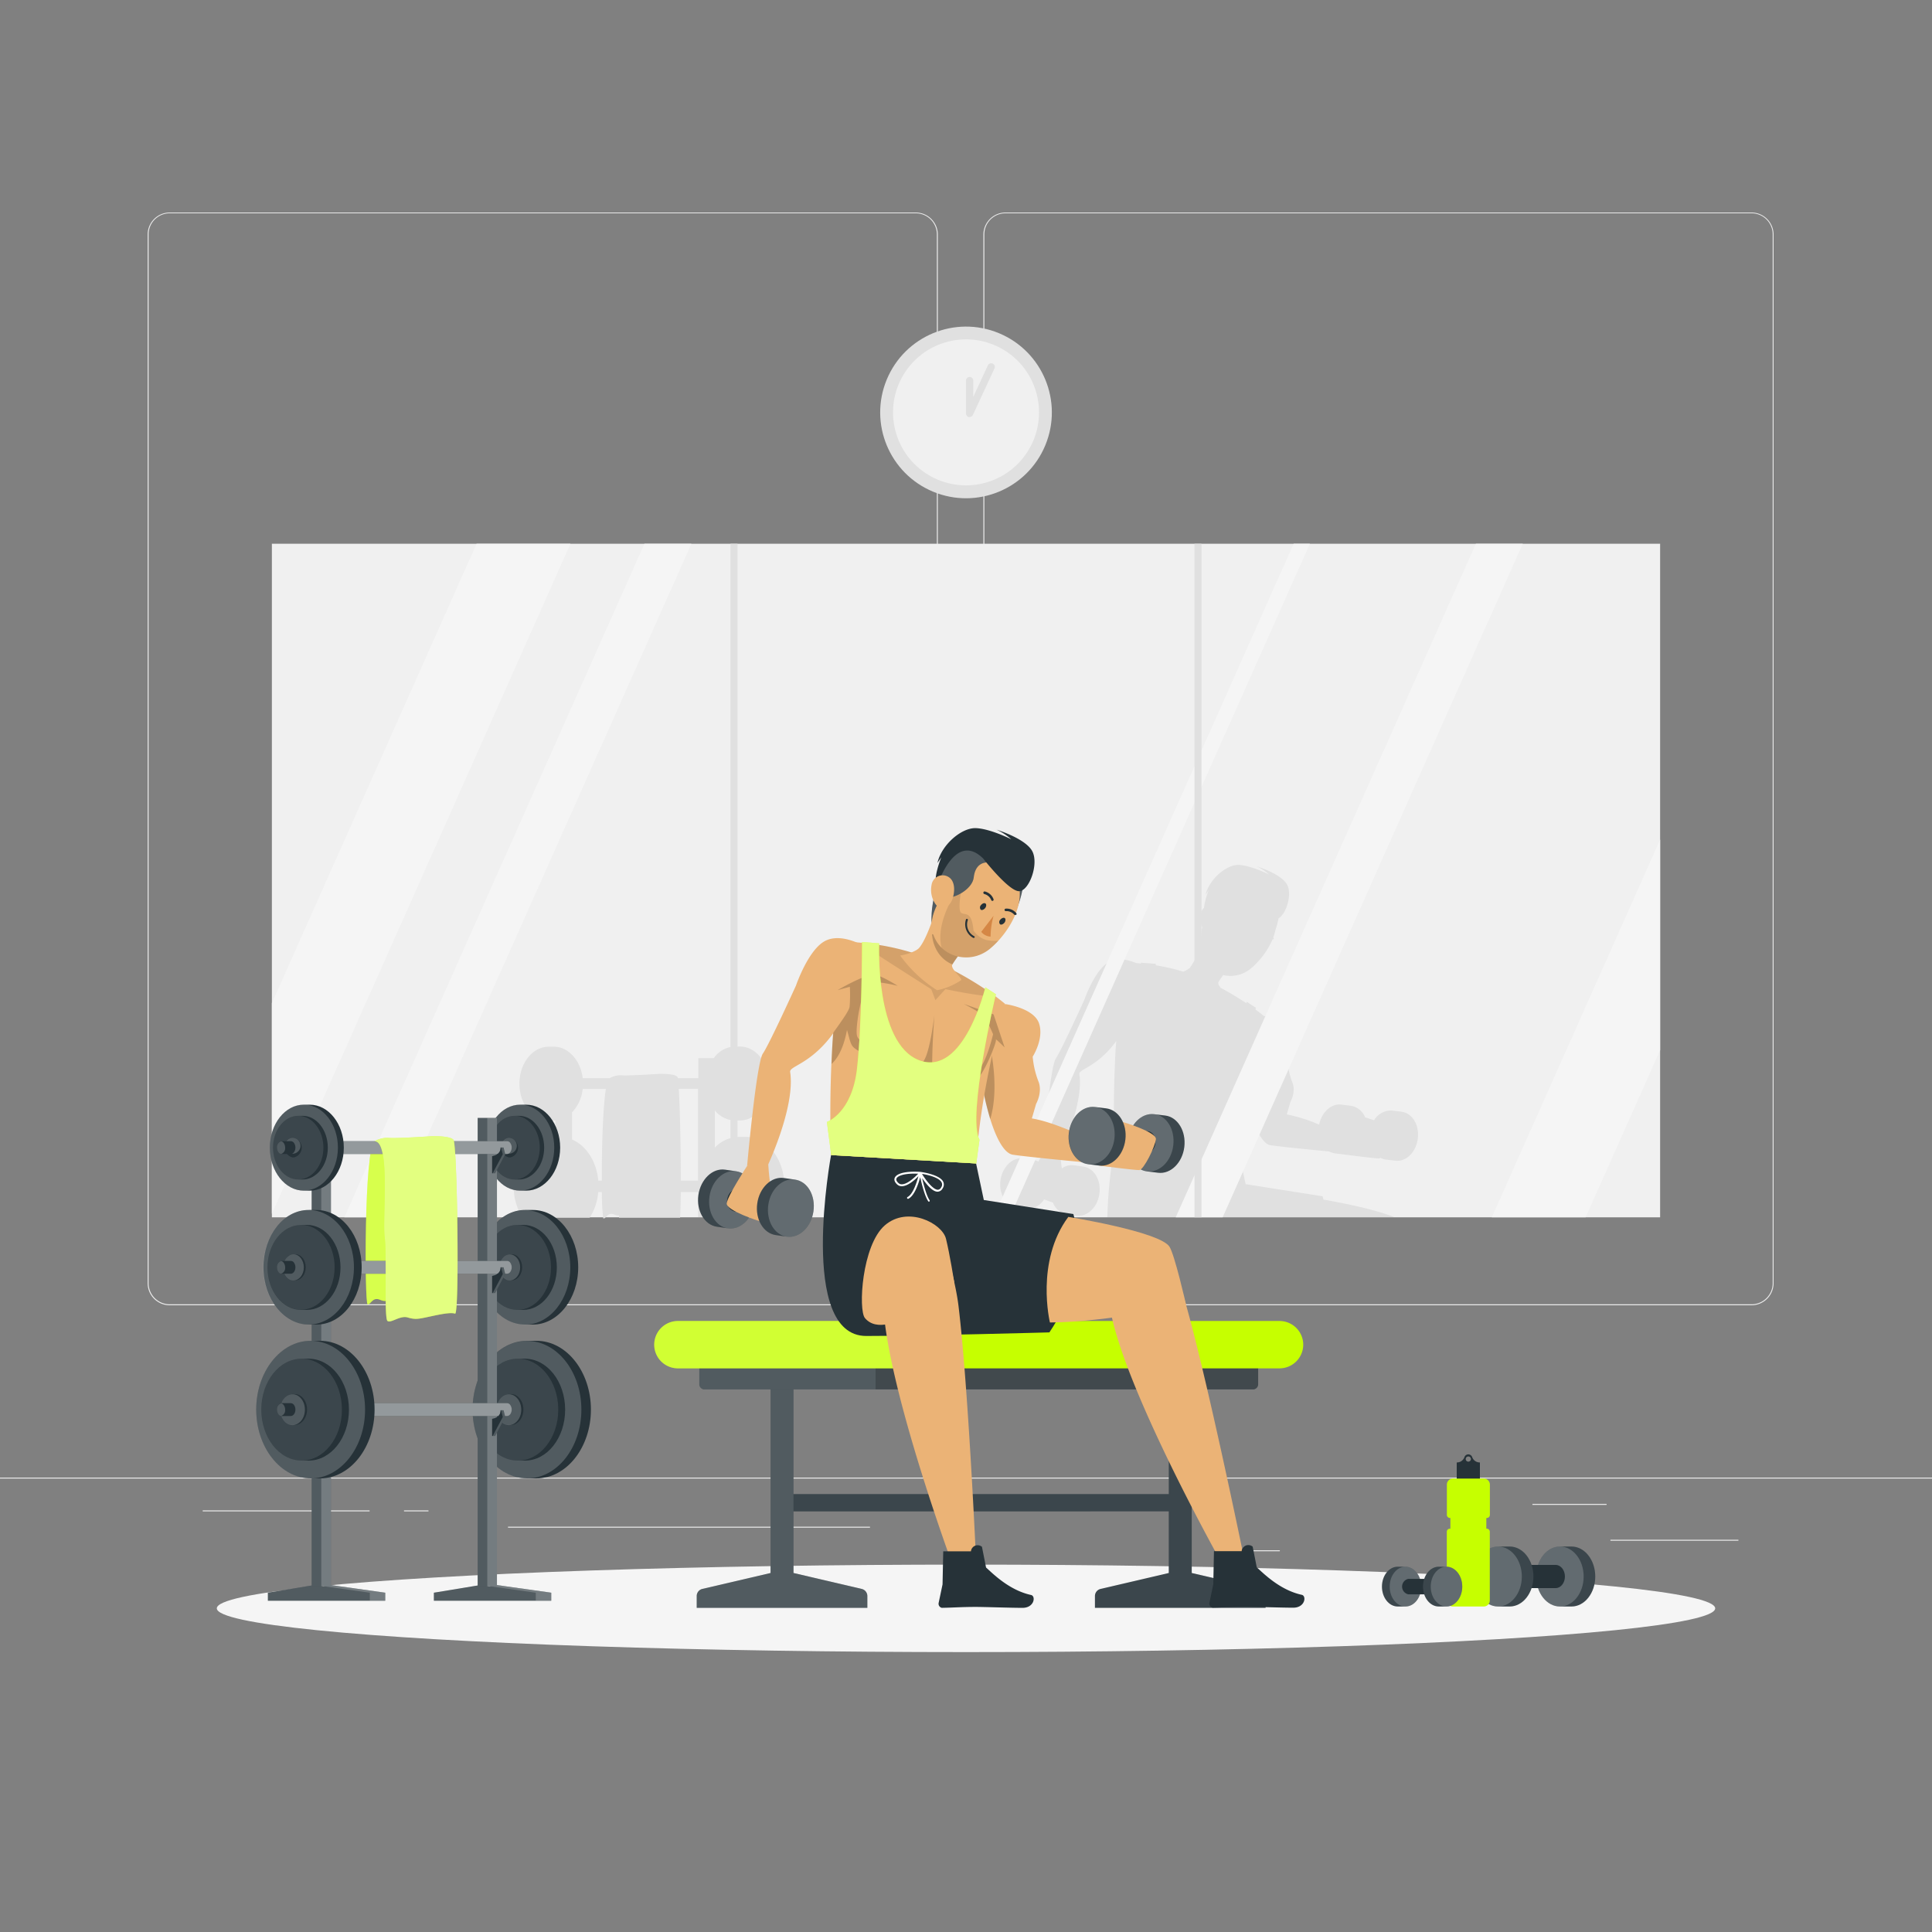 <svg xmlns="http://www.w3.org/2000/svg" viewBox="0 0 500 500"><rect x="0" y="0" width="500" height="500" fill="#808080" stroke="none"/><g id="freepik--background-complete--inject-341"><rect y="382.4" width="500" height="0.25" style="fill:#ebebeb"></rect><rect x="416.78" y="398.49" width="33.12" height="0.25" style="fill:#ebebeb"></rect><rect x="322.53" y="401.21" width="8.69" height="0.25" style="fill:#ebebeb"></rect><rect x="396.59" y="389.21" width="19.19" height="0.25" style="fill:#ebebeb"></rect><rect x="52.46" y="390.89" width="43.19" height="0.25" style="fill:#ebebeb"></rect><rect x="104.56" y="390.89" width="6.33" height="0.25" style="fill:#ebebeb"></rect><rect x="131.47" y="395.11" width="93.68" height="0.25" style="fill:#ebebeb"></rect><path d="M237,337.8H43.91a5.71,5.71,0,0,1-5.7-5.71V60.66A5.71,5.71,0,0,1,43.91,55H237a5.71,5.71,0,0,1,5.71,5.71V332.09A5.71,5.71,0,0,1,237,337.8ZM43.91,55.2a5.46,5.46,0,0,0-5.45,5.46V332.09a5.46,5.46,0,0,0,5.45,5.46H237a5.47,5.47,0,0,0,5.46-5.46V60.66A5.47,5.47,0,0,0,237,55.2Z" style="fill:#ebebeb"></path><path d="M453.31,337.8H260.21a5.72,5.72,0,0,1-5.71-5.71V60.66A5.72,5.72,0,0,1,260.21,55h193.1A5.71,5.71,0,0,1,459,60.66V332.09A5.71,5.71,0,0,1,453.31,337.8ZM260.21,55.2a5.47,5.47,0,0,0-5.46,5.46V332.09a5.47,5.47,0,0,0,5.46,5.46h193.1a5.47,5.47,0,0,0,5.46-5.46V60.66a5.47,5.47,0,0,0-5.46-5.46Z" style="fill:#ebebeb"></path><rect x="70.36" y="140.72" width="359.28" height="174.32" style="fill:#f0f0f0"></rect><path d="M362.7,287.71l-2.46-.3a4.41,4.41,0,0,0-.52,0,5.11,5.11,0,0,0-4.12,2.52c-1.28-.46-2.31-.76-2.31-.76a4.8,4.8,0,0,0-3.71-3l-2.46-.3c-2.63-.32-5.09,2-5.72,5.19a40.56,40.56,0,0,0-8.38-2.65l.94-3.23s1.52-2.65.49-5.08a19.7,19.7,0,0,1-1.24-5.43s2.56-3.92,1.41-7.4-7.52-4.32-7.52-4.32-.73-.63-2.11-1.63l-.08-.06.11-.45-2.36-1.55s0,.14-.09.38c-1.76-1.17-4-2.54-6.66-4-.45-.57-.77-1.13-.54-1.52s.51-.81.79-1.21l.43-.58.41.11a8.28,8.28,0,0,0,6.64-1.73,16.86,16.86,0,0,0,1.95-1.86,20.38,20.38,0,0,0,3.76-5.77s0,0,.06,0a.23.23,0,0,0,.16,0,.27.27,0,0,0,0-.39h0s-.05,0-.06-.06a14.17,14.17,0,0,0,.6-2.06,20.54,20.54,0,0,0,.79-2.93c2-1.12,3.63-6.35,2.12-8.83-1.59-2.64-7.29-4.45-7.82-4.62a12.76,12.76,0,0,1,3.22,2.12c-.29-.14-4.87-2.39-7.92-2.47s-7.55,3.67-8.48,7.69l.82-1.24a19,19,0,0,0-1.24,4.65,3,3,0,0,0-.9,1.58,5.58,5.58,0,0,0,.43,3.42,21.52,21.52,0,0,0-.4,3.88c0,.33,0,.67,0,1a20.57,20.57,0,0,1-2.78,5.64,4.91,4.91,0,0,1-1.76,1l-1.45-.43h0a51.73,51.73,0,0,0-5.62-1.21c0-.24,0-.38,0-.38l-3.85-.3v.2c-.45,0-.85-.08-1.22-.1-1.85-.76-4.68-1.52-7-.31-3.75,2-6.46,9.9-6.46,9.9s-5.91,13-7.36,15.13-3.51,25-3.51,25-.44.68-1,1.66a2.22,2.22,0,0,0-.41-.2,4,4,0,0,0-1-.28l-2.45-.34c-2.78-.4-5.43,2.13-5.93,5.63s1.35,6.67,4.13,7.06l2.45.35a4.55,4.55,0,0,0,.52,0,5.12,5.12,0,0,0,4.17-2.44c1.27.49,2.29.81,2.29.81a4.83,4.83,0,0,0,3.65,3.1l2.46.35.51,0c2.58,0,4.94-2.39,5.41-5.68.5-3.51-1.35-6.67-4.12-7.06l-2.46-.35a4.39,4.39,0,0,0-3.14.81c-.17-1.1-.29-2.7-.36-3.78,1.52-3.39,5.92-14,4.9-20.62-.2-1.33,4.56-1.71,9.55-8.55-.25,2.92-.27,4-.38,6.81-.21,4.72-.25,9-.23,12.45a4.61,4.61,0,0,1-.81.41l1,7.35v0A125.71,125.71,0,0,0,286.58,315H360.8c-5-2.11-14.73-3.93-18.29-4.55-.13-.56-.23-.86-.23-.86l-19.92-3.13-1.71-8.13.71-5.26a5.29,5.29,0,0,1-.22-.53c.35-3.18.8-6.3,1.31-9.27.38,1.8.83,3.56,1.35,5.19,1.34,4.3,3.09,7.63,5,7.92,2.51.38,10,1.12,15.24,1.63a4.27,4.27,0,0,0,1.5.49l2.46.3s7.71,1,8.9,1a.58.58,0,0,0,.34-.16,4.14,4.14,0,0,0,1.42.45l2.46.3c2.78.34,5.38-2.23,5.81-5.75S365.48,288.05,362.7,287.71Z" style="fill:#e0e0e0;isolation:isolate"></path><path d="M192.93,294.22h-1.76A8.84,8.84,0,0,0,185,297v-9.63a6.78,6.78,0,0,0,5.18,2.6h1.32c4.18,0,7.56-4.28,7.56-9.56s-3.38-9.56-7.56-9.56h-1.32a6.89,6.89,0,0,0-5.46,3h-4v5.18h-5.28a1,1,0,0,0-.11-.33c-.85-.94-4.93-.78-4.93-.78s-8,.54-9.52.36a5.69,5.69,0,0,0-3.09.75H150.8c-.55-4.6-3.68-8.14-7.47-8.14H142c-4.18,0-7.57,4.28-7.57,9.56s3.39,9.56,7.57,9.56h1.32l.41,0v4.32h-.69c-5.57,0-10.08,5.71-10.08,12.75a14.84,14.84,0,0,0,2.28,8.07h17.36a14.47,14.47,0,0,0,2.22-6.65h.95a52.88,52.88,0,0,0,.33,6.65c0,.1,0,.15.07.16a.46.46,0,0,0,.46-.16c.47-.42,1-1.42,2.37-.82a2.63,2.63,0,0,0,1.19.25c0,.19,0,.38,0,.57H176c.1-1.59.16-3.92.19-6.65h4.48V315h20.09A14.92,14.92,0,0,0,203,307C203,299.93,198.51,294.22,192.93,294.22Zm-37.18,11.32h-.92c-.43-5-3.15-9.09-6.8-10.65v-7a10.37,10.37,0,0,0,2.77-6.06h6C156,286.87,155.72,297.61,155.75,305.54Zm24.91,0h-4.47c0-8.22-.2-18.61-.53-23.75h5Z" style="fill:#e0e0e0;isolation:isolate"></path><polygon points="147.63 140.72 70.36 314.11 70.36 259.61 123.34 140.72 147.63 140.72" style="fill:#f5f5f5"></polygon><polygon points="429.64 217.28 429.64 271.78 410.36 315.04 386.08 315.04 429.64 217.28" style="fill:#f5f5f5"></polygon><polygon points="178.93 140.72 101.25 315.04 89.11 315.04 166.78 140.72 178.93 140.72" style="fill:#f5f5f5"></polygon><polygon points="394.09 140.72 316.42 315.04 304.28 315.04 381.95 140.72 394.09 140.72" style="fill:#f5f5f5"></polygon><polygon points="338.99 140.72 261.31 315.04 257.11 315.04 334.79 140.72 338.99 140.72" style="fill:#f5f5f5"></polygon><rect x="189.05" y="140.72" width="1.82" height="174.32" style="fill:#e0e0e0;isolation:isolate"></rect><rect x="309.13" y="140.72" width="1.82" height="174.32" style="fill:#e0e0e0;isolation:isolate"></rect><circle cx="250" cy="106.74" r="22.21" transform="translate(55.72 296.86) rotate(-67.5)" style="fill:#e0e0e0"></circle><circle cx="250" cy="106.74" r="18.89" transform="translate(-20.2 77.03) rotate(-16.85)" style="fill:#f0f0f0"></circle><polyline points="256.46 94.94 250.89 106.98 250.89 98.49" style="fill:#f0f0f0"></polyline><path d="M250.89,107.93l-.2,0A1,1,0,0,1,250,107v-8.5a.94.94,0,1,1,1.88,0v4.21l3.78-8.15a.94.94,0,1,1,1.71.79l-5.57,12A1,1,0,0,1,250.89,107.93Z" style="fill:#e0e0e0"></path></g><g id="freepik--Shadow--inject-341"><ellipse id="freepik--path--inject-341" cx="250" cy="416.24" rx="193.89" ry="11.32" style="fill:#f5f5f5"></ellipse></g><g id="freepik--Bottle--inject-341"><path d="M403.71,400.24h3c3.39,0,6.14,3.48,6.14,7.76s-2.75,7.76-6.14,7.76h-3c-3.39,0-6.14-3.47-6.14-7.76S400.32,400.24,403.71,400.24Z" style="fill:#263238"></path><path d="M403.71,400.24h3c3.39,0,6.14,3.48,6.14,7.76s-2.75,7.76-6.14,7.76h-3c-3.39,0-6.14-3.47-6.14-7.76S400.32,400.24,403.71,400.24Z" style="fill:#fff;opacity:0.1;isolation:isolate"></path><path d="M397.57,408c0,4.29,2.75,7.76,6.14,7.76s6.14-3.47,6.14-7.76-2.75-7.76-6.14-7.76S397.57,403.72,397.57,408Z" style="fill:#fff;opacity:0.2;isolation:isolate"></path><path d="M391.45,405h11.16c1.32,0,2.39,1.35,2.39,3s-1.07,3-2.39,3H391.45c-1.32,0-2.39-1.35-2.39-3S390.13,405,391.45,405Z" style="fill:#263238"></path><path d="M387.71,400.24h3c3.39,0,6.14,3.48,6.14,7.76s-2.75,7.76-6.14,7.76h-3c-3.39,0-6.14-3.47-6.14-7.76S384.32,400.24,387.71,400.24Z" style="fill:#263238"></path><path d="M387.71,400.24h3c3.39,0,6.14,3.48,6.14,7.76s-2.75,7.76-6.14,7.76h-3c-3.39,0-6.14-3.47-6.14-7.76S384.32,400.24,387.71,400.24Z" style="fill:#fff;opacity:0.1;isolation:isolate"></path><path d="M381.57,408c0,4.29,2.75,7.76,6.14,7.76s6.14-3.47,6.14-7.76-2.75-7.76-6.14-7.76S381.57,403.72,381.57,408Z" style="fill:#fff;opacity:0.2;isolation:isolate"></path><path d="M383,378.48A2.07,2.07,0,0,1,381,377.1a1.07,1.07,0,0,0-1-.71h0a1.05,1.05,0,0,0-1,.71,2.07,2.07,0,0,1-1.95,1.38H377v4.59H383v-4.59Zm-3-.21a.67.67,0,1,1,.67-.66A.67.67,0,0,1,380,378.27Z" style="fill:#263238"></path><path d="M385.58,392.05v-7.84a1.56,1.56,0,0,0-1.57-1.56h-8a1.56,1.56,0,0,0-1.56,1.56v7.84a.8.8,0,0,0,.8.8h9.55A.8.8,0,0,0,385.58,392.05Z" style="fill:#C6FF00"></path><path d="M374.43,396.42V414.2a1.56,1.56,0,0,0,1.56,1.56h8a1.56,1.56,0,0,0,1.57-1.56V396.42a.8.8,0,0,0-.8-.8h-9.55A.8.8,0,0,0,374.43,396.42Z" style="fill:#C6FF00"></path><rect x="375.36" y="391.66" width="9.3" height="4.78" style="fill:#C6FF00"></rect><path d="M363.73,415.76h-2c-2.25,0-4.08-2.3-4.08-5.15s1.83-5.15,4.08-5.15h2c2.25,0,4.08,2.31,4.08,5.15S366,415.76,363.73,415.76Z" style="fill:#263238"></path><path d="M363.73,415.76h-2c-2.25,0-4.08-2.3-4.08-5.15s1.83-5.15,4.08-5.15h2c2.25,0,4.08,2.31,4.08,5.15S366,415.76,363.73,415.76Z" style="fill:#fff;opacity:0.1;isolation:isolate"></path><ellipse cx="363.73" cy="410.61" rx="4.08" ry="5.15" style="fill:#fff;opacity:0.2;isolation:isolate"></ellipse><path d="M371.87,412.61h-7.41a2.05,2.05,0,0,1,0-4h7.41a2.06,2.06,0,0,1,0,4Z" style="fill:#263238"></path><path d="M374.35,415.76h-2c-2.25,0-4.08-2.3-4.08-5.15s1.83-5.15,4.08-5.15h2c2.25,0,4.08,2.31,4.08,5.15S376.6,415.76,374.35,415.76Z" style="fill:#263238"></path><path d="M374.35,415.76h-2c-2.25,0-4.08-2.3-4.08-5.15s1.83-5.15,4.08-5.15h2c2.25,0,4.08,2.31,4.08,5.15S376.6,415.76,374.35,415.76Z" style="fill:#fff;opacity:0.1;isolation:isolate"></path><ellipse cx="374.35" cy="410.61" rx="4.08" ry="5.15" style="fill:#fff;opacity:0.2;isolation:isolate"></ellipse></g><g id="freepik--Dumbbells--inject-341"><path d="M96.94,295.35c-2.73,1.76-2.6,41.95-1.81,42.2s1.19-2.07,3.3-1.14,2.77-.66,7.78-.66,4.48,3.82,5,0,0-38.77,0-38.77Z" style="fill:#C6FF00"></path><path d="M96.94,295.35c-2.73,1.76-2.6,41.95-1.81,42.2s1.19-2.07,3.3-1.14,2.77-.66,7.78-.66,4.48,3.82,5,0,0-38.77,0-38.77Z" style="fill:#fff;opacity:0.3;isolation:isolate"></path><path d="M135.85,313.14h2.05c6.48,0,11.74,6.64,11.74,14.83s-5.26,14.83-11.74,14.83h-2.05c-6.48,0-11.74-6.64-11.74-14.83S129.37,313.14,135.85,313.14Z" style="fill:#263238"></path><path d="M124.12,328c0,8.19,5.25,14.83,11.73,14.83s11.74-6.64,11.74-14.83-5.26-14.83-11.74-14.83S124.12,319.78,124.12,328Z" style="fill:#fff;opacity:0.2;isolation:isolate"></path><path d="M133.9,317h1.52c4.8,0,8.69,4.92,8.69,11s-3.89,11-8.69,11H133.9c-4.8,0-8.69-4.92-8.69-11S129.1,317,133.9,317Z" style="fill:#263238"></path><path d="M125.21,328c0,6.07,3.89,11,8.69,11s8.7-4.92,8.7-11-3.9-11-8.7-11S125.21,321.9,125.21,328Z" style="fill:#fff;opacity:0.1;isolation:isolate"></path><path d="M132,324.6h.47c1.47,0,2.66,1.51,2.66,3.37s-1.19,3.37-2.66,3.37H132c-1.47,0-2.66-1.51-2.66-3.37S130.48,324.6,132,324.6Z" style="fill:#263238"></path><path d="M129.29,328c0,1.86,1.19,3.37,2.66,3.37s2.67-1.51,2.67-3.37-1.2-3.37-2.67-3.37S129.29,326.11,129.29,328Z" style="fill:#fff;opacity:0.2;isolation:isolate"></path><path d="M134.63,285.89h1.54c4.86,0,8.8,5,8.8,11.12s-3.94,11.13-8.8,11.13h-1.54c-4.86,0-8.8-5-8.8-11.13S129.77,285.89,134.63,285.89Z" style="fill:#263238"></path><path d="M125.83,297c0,6.15,3.94,11.13,8.8,11.13s8.81-5,8.81-11.13-3.95-11.12-8.81-11.12S125.83,290.87,125.83,297Z" style="fill:#fff;opacity:0.2;isolation:isolate"></path><path d="M133.17,288.77h1.14c3.6,0,6.52,3.69,6.52,8.24s-2.92,8.24-6.52,8.24h-1.14c-3.6,0-6.52-3.69-6.52-8.24S129.57,288.77,133.17,288.77Z" style="fill:#263238"></path><path d="M126.65,297c0,4.55,2.92,8.24,6.52,8.24s6.52-3.69,6.52-8.24-2.92-8.24-6.52-8.24S126.65,292.46,126.65,297Z" style="fill:#fff;opacity:0.1;isolation:isolate"></path><path d="M131.71,294.49h.35a2.59,2.59,0,0,1,0,5.05h-.35a2.59,2.59,0,0,1,0-5.05Z" style="fill:#263238"></path><path d="M129.71,297a2.05,2.05,0,1,0,2-2.52A2.31,2.31,0,0,0,129.71,297Z" style="fill:#fff;opacity:0.2;isolation:isolate"></path><path d="M136.38,347h2.46c7.78,0,14.09,8,14.09,17.8s-6.31,17.8-14.09,17.8h-2.46c-7.77,0-14.08-8-14.08-17.8S128.61,347,136.38,347Z" style="fill:#263238"></path><ellipse cx="136.38" cy="364.82" rx="14.08" ry="17.8" style="fill:#fff;opacity:0.2;isolation:isolate"></ellipse><path d="M134,351.63h1.82c5.77,0,10.44,5.91,10.44,13.19S141.63,378,135.86,378H134c-5.76,0-10.43-5.91-10.43-13.19S128.28,351.63,134,351.63Z" style="fill:#263238"></path><path d="M123.61,364.82c0,7.28,4.67,13.19,10.43,13.19s10.44-5.91,10.44-13.19-4.67-13.19-10.44-13.19S123.61,357.54,123.61,364.82Z" style="fill:#fff;opacity:0.1;isolation:isolate"></path><path d="M131.7,360.78h.56c1.77,0,3.2,1.81,3.2,4s-1.43,4-3.2,4h-.56c-1.76,0-3.19-1.81-3.19-4S129.94,360.78,131.7,360.78Z" style="fill:#263238"></path><path d="M128.51,364.82c0,2.23,1.43,4,3.19,4s3.2-1.81,3.2-4-1.43-4-3.2-4S128.51,362.59,128.51,364.82Z" style="fill:#fff;opacity:0.2;isolation:isolate"></path><polygon points="81.46 410.19 83.62 410.49 85.46 410.19 99.7 412.19 99.7 414.26 95.7 414.26 73.33 414.26 69.33 414.26 69.33 412.19 81.46 410.19" style="fill:#263238"></polygon><polygon points="81.46 410.19 83.62 410.49 85.46 410.19 99.7 412.19 99.7 414.26 95.7 414.26 73.33 414.26 69.33 414.26 69.33 412.19 81.46 410.19" style="fill:#fff;opacity:0.2;isolation:isolate"></polygon><polygon points="83.62 410.49 95.71 412.19 95.71 414.26 99.71 414.26 99.71 412.19 85.46 410.19 83.62 410.49" style="fill:#fff;opacity:0.2;isolation:isolate"></polygon><rect x="80.66" y="289.32" width="4.99" height="121.1" transform="translate(166.31 699.74) rotate(180)" style="fill:#263238"></rect><rect x="80.66" y="289.32" width="4.99" height="121.1" transform="translate(166.31 699.74) rotate(180)" style="fill:#fff;opacity:0.2;isolation:isolate"></rect><rect x="83.16" y="289.32" width="2.5" height="121.1" transform="translate(168.81 699.74) rotate(180)" style="fill:#fff;opacity:0.2;isolation:isolate"></rect><polygon points="124.42 410.19 126.58 410.49 128.42 410.19 142.66 412.19 142.66 414.26 138.66 414.26 116.29 414.26 112.29 414.26 112.29 412.19 124.42 410.19" style="fill:#263238"></polygon><polygon points="124.42 410.19 126.58 410.49 128.42 410.19 142.66 412.19 142.66 414.26 138.66 414.26 116.29 414.26 112.29 414.26 112.29 412.19 124.42 410.19" style="fill:#fff;opacity:0.2;isolation:isolate"></polygon><polygon points="126.58 410.49 138.66 412.19 138.66 414.26 142.66 414.26 142.66 412.19 128.41 410.19 126.58 410.49" style="fill:#fff;opacity:0.2;isolation:isolate"></polygon><rect x="123.62" y="289.32" width="4.99" height="121.1" transform="translate(252.23 699.74) rotate(180)" style="fill:#263238"></rect><rect x="123.62" y="289.32" width="4.99" height="121.1" transform="translate(252.23 699.74) rotate(180)" style="fill:#fff;opacity:0.2;isolation:isolate"></rect><rect x="126.12" y="289.32" width="2.5" height="121.1" transform="translate(254.73 699.74) rotate(180)" style="fill:#fff;opacity:0.2;isolation:isolate"></rect><path d="M85.7,364.82a2,2,0,0,0,.35,1.17,1.08,1.08,0,0,0,.7.47l.15,0h44.34c.66,0,1.19-.74,1.19-1.66a2,2,0,0,0-.35-1.17,1,1,0,0,0-.84-.49H86.9l-.15,0A1.56,1.56,0,0,0,85.7,364.82Z" style="fill:#263238"></path><path d="M85.7,364.82a2,2,0,0,0,.35,1.17,1.08,1.08,0,0,0,.7.47l.15,0h44.34c.66,0,1.19-.74,1.19-1.66a2,2,0,0,0-.35-1.17,1,1,0,0,0-.84-.49H86.9l-.15,0A1.56,1.56,0,0,0,85.7,364.82Z" style="fill:#fff;opacity:0.5"></path><path d="M80.39,347h2.46c7.78,0,14.09,8,14.09,17.8s-6.31,17.8-14.09,17.8H80.39c-7.77,0-14.08-8-14.08-17.8S72.62,347,80.39,347Z" style="fill:#263238"></path><path d="M66.31,364.82c0,9.83,6.31,17.8,14.08,17.8s14.09-8,14.09-17.8S88.17,347,80.39,347,66.31,355,66.31,364.82Z" style="fill:#fff;opacity:0.2;isolation:isolate"></path><path d="M78.05,351.63h1.83c5.76,0,10.43,5.91,10.43,13.19S85.64,378,79.88,378H78.05c-5.76,0-10.43-5.91-10.43-13.19S72.29,351.63,78.05,351.63Z" style="fill:#263238"></path><path d="M67.62,364.82c0,7.28,4.67,13.19,10.43,13.19s10.44-5.91,10.44-13.19-4.67-13.19-10.44-13.19S67.62,357.54,67.62,364.82Z" style="fill:#fff;opacity:0.1;isolation:isolate"></path><path d="M75.72,360.78h.55c1.77,0,3.2,1.81,3.2,4s-1.43,4-3.2,4h-.55c-1.77,0-3.2-1.81-3.2-4S74,360.78,75.72,360.78Z" style="fill:#263238"></path><path d="M72.52,364.82c0,2.23,1.43,4,3.2,4s3.19-1.81,3.19-4-1.43-4-3.19-4S72.52,362.59,72.52,364.82Z" style="fill:#fff;opacity:0.2;isolation:isolate"></path><path d="M71.7,364.82a2,2,0,0,0,.35,1.17,1,1,0,0,0,.69.47l.15,0h2.37c.65,0,1.19-.74,1.19-1.66a2.05,2.05,0,0,0-.35-1.17,1.06,1.06,0,0,0-.84-.49H72.89l-.15,0A1.56,1.56,0,0,0,71.7,364.82Z" style="fill:#263238"></path><path d="M71.7,364.82a2,2,0,0,0,.35,1.17,1,1,0,0,0,.69.47,1.54,1.54,0,0,0,1.05-1.64,2,2,0,0,0-.35-1.17,1,1,0,0,0-.7-.47A1.56,1.56,0,0,0,71.7,364.82Z" style="fill:#fff;opacity:0.2;isolation:isolate"></path><path d="M85.7,328a2,2,0,0,0,.35,1.17,1.08,1.08,0,0,0,.7.47l.15,0h44.34c.66,0,1.19-.74,1.19-1.66a2,2,0,0,0-.35-1.17,1,1,0,0,0-.84-.49H86.75A1.59,1.59,0,0,0,85.7,328Z" style="fill:#263238"></path><path d="M85.7,328a2,2,0,0,0,.35,1.17,1.08,1.08,0,0,0,.7.47l.15,0h44.34c.66,0,1.19-.74,1.19-1.66a2,2,0,0,0-.35-1.17,1,1,0,0,0-.84-.49H86.75A1.59,1.59,0,0,0,85.7,328Z" style="fill:#fff;opacity:0.5"></path><path d="M79.86,313.14h2c6.48,0,11.74,6.64,11.74,14.83S88.39,342.8,81.91,342.8h-2c-6.48,0-11.73-6.64-11.73-14.83S73.38,313.14,79.86,313.14Z" style="fill:#263238"></path><ellipse cx="79.86" cy="327.97" rx="11.74" ry="14.83" style="fill:#fff;opacity:0.2;isolation:isolate"></ellipse><path d="M77.91,317h1.52c4.8,0,8.69,4.92,8.69,11s-3.89,11-8.69,11H77.91c-4.8,0-8.69-4.92-8.69-11S73.11,317,77.91,317Z" style="fill:#263238"></path><ellipse cx="77.91" cy="327.97" rx="8.69" ry="10.99" style="fill:#fff;opacity:0.1;isolation:isolate"></ellipse><path d="M76,324.6h.47c1.47,0,2.66,1.51,2.66,3.37s-1.19,3.37-2.66,3.37H76c-1.47,0-2.66-1.51-2.66-3.37S74.49,324.6,76,324.6Z" style="fill:#263238"></path><path d="M73.3,328c0,1.86,1.19,3.37,2.66,3.37s2.67-1.51,2.67-3.37S77.44,324.6,76,324.6,73.3,326.11,73.3,328Z" style="fill:#fff;opacity:0.2;isolation:isolate"></path><path d="M71.7,328a2,2,0,0,0,.35,1.17,1,1,0,0,0,.69.47l.15,0h2.37c.65,0,1.19-.74,1.19-1.66a2.05,2.05,0,0,0-.35-1.17,1,1,0,0,0-.84-.49H72.74A1.58,1.58,0,0,0,71.7,328Z" style="fill:#263238"></path><path d="M71.7,328a2,2,0,0,0,.35,1.17,1,1,0,0,0,.69.47A1.54,1.54,0,0,0,73.79,328a2,2,0,0,0-.35-1.17,1.09,1.09,0,0,0-.7-.48A1.58,1.58,0,0,0,71.7,328Z" style="fill:#fff;opacity:0.2;isolation:isolate"></path><path d="M85.7,297a2,2,0,0,0,.35,1.17,1.14,1.14,0,0,0,.7.48h44.49c.66,0,1.19-.74,1.19-1.66a2,2,0,0,0-.35-1.17,1,1,0,0,0-.84-.49H86.9l-.15,0A1.56,1.56,0,0,0,85.7,297Z" style="fill:#263238"></path><path d="M85.7,297a2,2,0,0,0,.35,1.17,1.14,1.14,0,0,0,.7.48h44.49c.66,0,1.19-.74,1.19-1.66a2,2,0,0,0-.35-1.17,1,1,0,0,0-.84-.49H86.9l-.15,0A1.56,1.56,0,0,0,85.7,297Z" style="fill:#fff;opacity:0.5"></path><path d="M78.64,285.89h1.54c4.86,0,8.8,5,8.8,11.12s-3.94,11.13-8.8,11.13H78.64c-4.86,0-8.8-5-8.8-11.13S73.78,285.89,78.64,285.89Z" style="fill:#263238"></path><path d="M69.84,297c0,6.15,3.94,11.13,8.8,11.13s8.81-5,8.81-11.13-3.94-11.12-8.81-11.12S69.84,290.87,69.84,297Z" style="fill:#fff;opacity:0.2;isolation:isolate"></path><path d="M77.18,288.77h1.14c3.6,0,6.52,3.69,6.52,8.24s-2.92,8.24-6.52,8.24H77.18c-3.6,0-6.52-3.69-6.52-8.24S73.58,288.77,77.18,288.77Z" style="fill:#263238"></path><ellipse cx="77.18" cy="297.01" rx="6.52" ry="8.24" style="fill:#fff;opacity:0.1;isolation:isolate"></ellipse><path d="M75.72,294.49h.35a2.59,2.59,0,0,1,0,5.05h-.35a2.59,2.59,0,0,1,0-5.05Z" style="fill:#263238"></path><path d="M73.72,297a2.05,2.05,0,1,0,2-2.52A2.31,2.31,0,0,0,73.72,297Z" style="fill:#fff;opacity:0.2;isolation:isolate"></path><path d="M71.7,297a2,2,0,0,0,.35,1.17,1.09,1.09,0,0,0,.69.48h2.52c.65,0,1.19-.74,1.19-1.66a2.08,2.08,0,0,0-.35-1.17,1.06,1.06,0,0,0-.84-.49H72.89l-.15,0A1.56,1.56,0,0,0,71.7,297Z" style="fill:#263238"></path><path d="M71.7,297a2,2,0,0,0,.35,1.17,1.09,1.09,0,0,0,.69.48A1.56,1.56,0,0,0,73.79,297a2,2,0,0,0-.35-1.17,1,1,0,0,0-.7-.47A1.56,1.56,0,0,0,71.7,297Z" style="fill:#fff;opacity:0.2;isolation:isolate"></path><path d="M127.37,299.21v4.43h.77l2.62-4.91-.44-1.75h-.75C129.57,299,127.37,299.21,127.37,299.21Z" style="fill:#263238"></path><path d="M127.37,299.21v4.43h.77l2.62-4.91-.44-1.75h-.75C129.57,299,127.37,299.21,127.37,299.21Z" style="fill:#fff;opacity:0.2;isolation:isolate"></path><path d="M127.37,299.21v4.43h.13l2.62-4.91-.44-1.75h-.11C129.57,299,127.37,299.21,127.37,299.21Z" style="fill:#263238"></path><path d="M127.37,330.21v4.43h.77l2.62-4.91-.44-1.75h-.75C129.57,330,127.37,330.21,127.37,330.21Z" style="fill:#263238"></path><path d="M127.37,330.21v4.43h.77l2.62-4.91-.44-1.75h-.75C129.57,330,127.37,330.21,127.37,330.21Z" style="fill:#fff;opacity:0.2;isolation:isolate"></path><path d="M127.37,330.21v4.43h.13l2.62-4.91-.44-1.75h-.11C129.57,330,127.37,330.21,127.37,330.21Z" style="fill:#263238"></path><path d="M127.37,367.2v4.43h.77l2.62-4.91-.44-1.75h-.75C129.57,367,127.37,367.2,127.37,367.2Z" style="fill:#263238"></path><path d="M127.37,367.2v4.43h.77l2.62-4.91-.44-1.75h-.75C129.57,367,127.37,367.2,127.37,367.2Z" style="fill:#fff;opacity:0.2;isolation:isolate"></path><path d="M127.37,367.2v4.43h.13l2.62-4.91-.44-1.75h-.11C129.57,367,127.37,367.2,127.37,367.2Z" style="fill:#263238"></path><path d="M96.94,295.35c4.19,0,2,19.9,2.61,24.74s-.17,21.07.72,21.76,3.26-1.49,5.24-.89,2.81.39,5.56-.2,5.51-1.19,6.7-.79.57-43.9-.42-45-5.73-.91-5.73-.91-9.3.63-11.08.42A6.58,6.58,0,0,0,96.94,295.35Z" style="fill:#C6FF00"></path><path d="M96.94,295.35c4.19,0,2,19.9,2.61,24.74s-.17,21.07.72,21.76,3.26-1.49,5.24-.89,2.81.39,5.56-.2,5.51-1.19,6.7-.79.57-43.9-.42-45-5.73-.91-5.73-.91-9.3.63-11.08.42A6.58,6.58,0,0,0,96.94,295.35Z" style="fill:#fff;opacity:0.5;isolation:isolate"></path></g><g id="freepik--Character--inject-341"><path d="M326.07,411.21l-17.65-4.12V357.24h-5.94v29.43H201v4.47H302.48v15.95l-17.64,4.12a1.9,1.9,0,0,0-1.47,1.85v3.05h44.16v-3.05A1.89,1.89,0,0,0,326.07,411.21Z" style="fill:#263238"></path><path d="M326.07,411.21l-17.65-4.12V357.24h-5.94v29.43H201v4.47H302.48v15.95l-17.64,4.12a1.9,1.9,0,0,0-1.47,1.85v3.05h44.16v-3.05A1.89,1.89,0,0,0,326.07,411.21Z" style="fill:#fff;opacity:0.1;isolation:isolate"></path><path d="M205.36,407.09V357.24h-5.94v49.85l-17.65,4.12a1.89,1.89,0,0,0-1.46,1.85v3.05h44.16v-3.05a1.9,1.9,0,0,0-1.47-1.85Z" style="fill:#263238"></path><path d="M205.36,407.09V357.24h-5.94v49.85l-17.65,4.12a1.89,1.89,0,0,0-1.46,1.85v3.05h44.16v-3.05a1.9,1.9,0,0,0-1.47-1.85Z" style="fill:#fff;opacity:0.2;isolation:isolate"></path><path d="M181,351.16H325.61a0,0,0,0,1,0,0v7.07a1.35,1.35,0,0,1-1.35,1.35H182.33a1.35,1.35,0,0,1-1.35-1.35v-7.07A0,0,0,0,1,181,351.16Z" style="fill:#263238"></path><path d="M325.61,351.16v7.06a1.35,1.35,0,0,1-1.35,1.35H182.33a1.35,1.35,0,0,1-1.35-1.35v-7.06Z" style="fill:#fff;opacity:0.2;isolation:isolate"></path><path d="M325.61,351.16v7.06a1.35,1.35,0,0,1-1.35,1.35H226.6v-8.41Z" style="opacity:0.2;isolation:isolate"></path><path d="M337.28,348a6.15,6.15,0,0,1-6.13,6.13H175.44a6.13,6.13,0,0,1,0-12.26H331.15A6.15,6.15,0,0,1,337.28,348Z" style="fill:#C6FF00"></path><path d="M237.22,348a6.15,6.15,0,0,1-6.14,6.13H175.44a6.13,6.13,0,0,1,0-12.26h55.64A6.15,6.15,0,0,1,237.22,348Z" style="fill:#fff;opacity:0.2;isolation:isolate"></path><g id="freepik--group--inject-341"><path d="M286.94,297.34l-.58,4s-19.54-1.79-24.23-2.5c-2.25-.34-4.29-4.21-5.85-9.22a76.79,76.79,0,0,1-3-15.77c-.05-.5-.08-1-.11-1.46l-2.17-1,9.15-11.54s7.41,1,8.75,5-1.64,8.61-1.64,8.61a23,23,0,0,0,1.45,6.32c1.19,2.83-.57,5.91-.57,5.91l-1.1,3.76C274.63,290.67,286.94,297.34,286.94,297.34Z" style="fill:#ebb376"></path><path d="M296.88,303.16l2.86.35c3.24.39,6.27-2.6,6.76-6.69s-1.72-7.73-4.95-8.12l-2.86-.35c-3.24-.4-6.27,2.6-6.77,6.69S293.64,302.76,296.88,303.16Z" style="fill:#263238"></path><path d="M296.88,303.16l2.86.35c3.24.39,6.27-2.6,6.76-6.69s-1.72-7.73-4.95-8.12l-2.86-.35c-3.24-.4-6.27,2.6-6.77,6.69S293.64,302.76,296.88,303.16Z" style="fill:#fff;opacity:0.1;isolation:isolate"></path><path d="M291.92,295c.5-4.09,3.53-7.09,6.77-6.69s5.45,4,4.95,8.12-3.52,7.08-6.76,6.69S291.43,299.13,291.92,295Z" style="fill:#fff;opacity:0.2;isolation:isolate"></path><path d="M285.73,297.2l10.66,1.3c1.25.16,2.43-1,2.63-2.6s-.67-3-1.93-3.15l-10.65-1.3a2.65,2.65,0,0,0-2.63,2.6C283.62,295.64,284.48,297.05,285.73,297.2Z" style="fill:#263238"></path><path d="M294.84,302.82c1.12,0,4.15-6.12,4.31-8s-8.55-4.44-8.55-4.44l-6.12,11.29S293.45,302.82,294.84,302.82Z" style="fill:#ebb376"></path><path d="M281.61,301.3l2.87.35c3.23.39,6.26-2.61,6.76-6.69s-1.72-7.73-5-8.12l-2.86-.35c-3.24-.4-6.26,2.6-6.76,6.69S278.38,300.9,281.61,301.3Z" style="fill:#263238"></path><path d="M281.61,301.3l2.87.35c3.23.39,6.26-2.61,6.76-6.69s-1.72-7.73-5-8.12l-2.86-.35c-3.24-.4-6.26,2.6-6.76,6.69S278.38,300.9,281.61,301.3Z" style="fill:#fff;opacity:0.1;isolation:isolate"></path><path d="M276.66,293.18c.5-4.09,3.52-7.09,6.76-6.69s5.45,4,5,8.12-3.53,7.08-6.77,6.69S276.16,297.27,276.66,293.18Z" style="fill:#fff;opacity:0.2;isolation:isolate"></path><path d="M256.28,289.61a76.79,76.79,0,0,1-3-15.77c1.61-1.57,3-2.77,3-2.77S258.74,281.45,256.28,289.61Z" style="opacity:0.2;isolation:isolate"></path><path d="M215.08,298.93l37.53,2.17,2,9.46,23.17,3.64s4.75,14.4-6.2,30.62c0,0-33.73.93-47.4.93C206.4,345.75,215.08,298.93,215.08,298.93Z" style="fill:#263238"></path><path d="M240.43,311a.24.24,0,0,1-.2-.11c-.89-1.27-1.7-4.52-2.08-6.23-.45,1.66-1.44,4.7-3,5.54a.25.25,0,1,1-.24-.43c1.41-.78,2.36-3.83,2.77-5.38-.94,1-2.69,2.51-4.17,2.6a1.75,1.75,0,0,1-1.33-.46c-.8-.74-.78-1.34-.62-1.72.5-1.17,3-1.76,6.59-1.53h0c.45.06,5,.68,5.95,2.54a1.71,1.71,0,0,1-.14,1.71,1.52,1.52,0,0,1-1.32.88h0c-1.4,0-3-2.1-4-3.52.4,1.74,1.15,4.6,1.93,5.72a.24.24,0,0,1-.06.34A.3.3,0,0,1,240.43,311Zm-1.79-7.15c.88,1.44,2.75,4,4.05,4.06h0a1.05,1.05,0,0,0,.89-.63,1.23,1.23,0,0,0,.12-1.24C243.1,304.76,240.2,304.05,238.64,303.8Zm-2-.12c-2.8,0-4.34.6-4.63,1.27-.18.42.17.87.5,1.16a1.19,1.19,0,0,0,1,.33c1.46-.09,3.35-1.92,4.12-2.74Z" style="fill:#fff"></path><path d="M302.63,322.6c-2.67-3.89-26.15-7.67-26.15-7.67-8.59,11.56-4.76,27.33-4.76,27.33,14.9-.07,35.24-4.57,35.24-4.57S304,324.64,302.63,322.6Z" style="fill:#ebb376"></path><path d="M283.8,328.74a43.2,43.2,0,0,1,3.46,9.64c3.33,20.55,28.9,66.13,28.9,66.13L321.7,402s-9-43.9-14.74-64.27c-1.6-5.67-4.66-11.89-5.44-14.5Z" style="fill:#ebb376"></path><path d="M313,414.79,314,410l.17-8.56h7.17a1.74,1.74,0,0,1,2.85-1.17l1.06,5.36c1.81,1.63,6,5.88,11.66,7.11,1.26.28.86,3.33-2.23,3.33s-9.81-.24-12-.24c-3.62,0-5.72.18-8.61.23l-.24,0A1.08,1.08,0,0,1,313,414.79Z" style="fill:#263238"></path><path d="M226.6,325.7a43.51,43.51,0,0,1,1.92,10.06c.08,20.81,18.22,69.82,18.22,69.82l5.87-1.64s-2-44.77-4.53-65.79c-.69-5.85-2.74-12.47-3.11-15.17Z" style="fill:#ebb376"></path><path d="M242.93,414.79l1-4.75.18-8.56h7.17a1.74,1.74,0,0,1,2.85-1.17l1.06,5.36c1.81,1.63,6,5.88,11.65,7.11,1.27.28.86,3.33-2.22,3.33s-9.82-.24-12.05-.24c-3.63,0-5.73.18-8.62.23a.85.85,0,0,1-.23,0A1.08,1.08,0,0,1,242.93,414.79Z" style="fill:#263238"></path><path d="M223.85,341.12c-1.78-2.12-.79-18.86,5.14-24s14.84-.54,15.83,3.47,2.13,11.2,2.13,11.2S229.78,348.16,223.85,341.12Z" style="fill:#ebb376"></path><path d="M260.12,259.81s-6.3,21-7.51,41.28l-37.53-2.16s-.48-10.43.08-23.54c.14-3.34.34-6.86.64-10.43A145.6,145.6,0,0,1,219,243.79a46.78,46.78,0,0,1,5,.31,63.39,63.39,0,0,1,10.1,1.88h0a52.74,52.74,0,0,1,8,2.89c1.77.81,3.44,1.64,5,2.45h0a87.51,87.51,0,0,1,10.6,6.58C259.27,259.08,260.12,259.81,260.12,259.81Z" style="fill:#ebb376"></path><path d="M190.5,303.12l-2.86-.41c-3.22-.46-6.31,2.48-6.89,6.56s1.57,7.75,4.8,8.21l2.85.41c3.23.45,6.32-2.48,6.89-6.56S193.73,303.57,190.5,303.12Z" style="fill:#263238"></path><path d="M190.5,303.12l-2.86-.41c-3.22-.46-6.31,2.48-6.89,6.56s1.57,7.75,4.8,8.21l2.85.41c3.23.45,6.32-2.48,6.89-6.56S193.73,303.57,190.5,303.12Z" style="fill:#fff;opacity:0.1;isolation:isolate"></path><path d="M195.29,311.33c-.57,4.08-3.66,7-6.89,6.56s-5.37-4.14-4.79-8.22,3.66-7,6.89-6.55S195.87,307.25,195.29,311.33Z" style="fill:#fff;opacity:0.2;isolation:isolate"></path><path d="M201.52,309.29l-10.62-1.51c-1.25-.18-2.45,1-2.68,2.55a2.65,2.65,0,0,0,1.87,3.19L200.71,315a2.67,2.67,0,0,0,2.68-2.55C203.61,310.89,202.78,309.46,201.52,309.29Z" style="fill:#263238"></path><path d="M223.87,245s-6-3.76-10.36-1.47S206,255.06,206,255.06s-6.88,15.15-8.57,17.6-4.08,29.08-4.08,29.08l4.86.94s7.71-15.95,6.28-25.26c-.28-1.85,7.78-2.11,14.61-15.75,0,0,4-5.22,4.87-9.12A16.84,16.84,0,0,0,223.87,245Z" style="fill:#ebb376"></path><path d="M193.35,301.74s-5.09,7.79-5.28,9.68,8.46,4.61,8.46,4.61,3.47-7.8,3-8.94-.79-7-.79-7Z" style="fill:#ebb376"></path><path d="M205.72,305.28l-2.85-.41c-3.23-.46-6.31,2.48-6.89,6.56s1.57,7.75,4.79,8.21l2.86.41c3.23.45,6.31-2.48,6.89-6.56S209,305.73,205.72,305.28Z" style="fill:#263238"></path><path d="M205.72,305.28l-2.85-.41c-3.23-.46-6.31,2.48-6.89,6.56s1.57,7.75,4.79,8.21l2.86.41c3.23.45,6.31-2.48,6.89-6.56S209,305.73,205.72,305.28Z" style="fill:#fff;opacity:0.1;isolation:isolate"></path><path d="M210.52,313.49c-.58,4.08-3.66,7-6.89,6.56s-5.37-4.14-4.8-8.22,3.67-7,6.89-6.55S211.1,309.41,210.52,313.49Z" style="fill:#fff;opacity:0.2;isolation:isolate"></path><path d="M257.67,257.92c-4.37-.07-13-1.93-13-1.93l-2.59,2.85L241,256s-15.52-9.81-15.92-10.33A13.15,13.15,0,0,1,224,244.1a63.39,63.39,0,0,1,10.1,1.88h0a52.74,52.74,0,0,1,8,2.89c1.77.81,3.44,1.64,5,2.45h0A87.51,87.51,0,0,1,257.67,257.92Z" style="opacity:0.1;isolation:isolate"></path><path d="M246.48,249.59c-.69,1.15,2.82,3.64,2.23,4.1a17.13,17.13,0,0,1-6.2,2.58,34.49,34.49,0,0,1-9.56-9c1.31-.12,4.05-1,4.88-1.91,2.13-2.38,4.43-10.12,4.43-10.12l8.38,9s-.19.19-.49.53A35.53,35.53,0,0,0,246.48,249.59Z" style="fill:#ebb376"></path><path d="M241.21,241.74s.09,5.65,5.27,7.85a35.53,35.53,0,0,1,3.67-4.83c-.31-.32-.52-.52-.52-.52Z" style="opacity:0.2;isolation:isolate"></path><path d="M264.82,228.87s-1.07,10.42-7.22,11.32,2-14.74,2-14.74Z" style="fill:#263238"></path><path d="M264.82,228.87s-1.07,10.42-7.22,11.32,2-14.74,2-14.74Z" style="fill:#fff;opacity:0.2;isolation:isolate"></path><path d="M258.37,243.46a21.62,21.62,0,0,1-2.27,2.16,8.89,8.89,0,0,1-.82.59,9.57,9.57,0,0,1-6.91,1.42,9.16,9.16,0,0,1-4.69-2.36,8.58,8.58,0,0,1-2.52-5.18c-.64-4.86,1.86-8,5.67-13.66a9.17,9.17,0,0,1,3.15-3,9.31,9.31,0,0,1,12.74,3.36C265.81,232.06,262.44,239,258.37,243.46Z" style="fill:#ebb376"></path><path d="M258.37,243.46a21.62,21.62,0,0,1-2.27,2.16,8.89,8.89,0,0,1-.82.59,9.57,9.57,0,0,1-6.91,1.42,9.16,9.16,0,0,1-4.69-2.36c-.83-3.28-.11-7.64,2.95-13.18l2.14-1.45s-1,4.92,0,5.61,2.7-.64,3.18,4.58a6.11,6.11,0,0,0,3.28,2.44A11.09,11.09,0,0,0,258.37,243.46Z" style="opacity:0.1;isolation:isolate"></path><path d="M253.9,234.22a.87.87,0,0,0-.08,1.2c.29.22.8,0,1.13-.4s.38-1,.09-1.2S254.25,233.78,253.9,234.22Z" style="fill:#263238"></path><path d="M258.89,238a.87.87,0,0,0-.08,1.2c.29.22.8,0,1.13-.4s.37-1,.09-1.2S259.21,237.61,258.89,238Z" style="fill:#263238"></path><path d="M257.14,237a20,20,0,0,0-.77,5.39,3.22,3.22,0,0,1-2.42-1.23Z" style="fill:#d58745"></path><path d="M254.5,231.13a.36.36,0,0,0,.24.25,2.63,2.63,0,0,1,1.78,1.53.32.32,0,1,0,.61-.19h0a3.21,3.21,0,0,0-2.22-2,.32.32,0,0,0-.4.21h0A.43.43,0,0,0,254.5,231.13Z" style="fill:#263238"></path><path d="M262.81,236.76a.41.41,0,0,0,.19,0,.33.33,0,0,0,0-.46h0a3.22,3.22,0,0,0-2.75-1.14.32.32,0,0,0-.27.37h0a.33.33,0,0,0,.36.27h0a2.63,2.63,0,0,1,2.17.94A.32.32,0,0,0,262.81,236.76Z" style="fill:#263238"></path><path d="M258.42,220.19c-6.34-3.26-12.79-1.18-16,9.28-1.79,5.91-1.28,9.37-1.28,9.37.06-3.26,3.09-8.1,4-7.79s.34,1.25.34,1.25c2.48-.19,6.23-2.54,6.52-5.23.69-6.33,7.57-3.66,8.26-.88,0,0,2.38,3.71,4.53,2.68S265.77,220,258.42,220.19Z" style="fill:#263238"></path><path d="M252,242.73a.2.2,0,0,1-.11,0,4,4,0,0,1-1.9-4.76.25.25,0,0,1,.32-.16.25.25,0,0,1,.16.32,3.41,3.41,0,0,0,1.64,4.15.25.25,0,0,1,.11.34A.24.24,0,0,1,252,242.73Z" style="fill:#263238"></path><path d="M258.42,220.19c-6.34-3.26-12.79-1.18-16,9.28-1.79,5.91-1.28,9.37-1.28,9.37.06-3.26,3.09-8.1,4-7.79s.34,1.25.34,1.25c2.48-.19,6.23-2.54,6.52-5.23.69-6.33,7.57-3.66,8.26-.88,0,0,2.38,3.71,4.53,2.68S265.77,220,258.42,220.19Z" style="fill:#fff;opacity:0.2;isolation:isolate"></path><path d="M254.45,222.19s6.66,8.54,9.31,8.45,5.24-7.31,3.29-10.53-9.15-5.39-9.15-5.39a15.09,15.09,0,0,1,3.81,2.48s-5.57-2.79-9.23-2.88-8.79,4.27-9.87,9l1-1.45s-2.36,5.71-1.11,7.65C242.46,229.47,247,214.82,254.45,222.19Z" style="fill:#263238"></path><path d="M241.08,229.08a6.43,6.43,0,0,0,1,4.86c1.27,1.88,3.38,1.09,4.25-.88.77-1.76,1.07-4.9-.82-6.08A2.9,2.9,0,0,0,241.08,229.08Z" style="fill:#ebb376"></path><path d="M260,271.07l-2.86-8.54-7.71-2.72s3.6,1.87,4.52,2.59c1.36,1.05,3.06,5.27,3.06,5.27s-1.75,7.44-3.76,9.1c-2.46,2-12,1.82-12-1.38,0-5.34.58-12.73.58-12.73s-1.38,11.91-3.42,12.46c-4.17,1.12-15.45-4.05-16.57-6.92-.7-1.8,1.32-12.79,2.91-13.71s7.58.65,7.58.65-4.49-2.87-6.2-2.9c-2.55,0-9.36,4-9.36,4l3.17-.86a37.6,37.6,0,0,1-.07,5.21c-.2,1-1.65,3.1-4.21,6.65-.3,3.57-.32,4.78-.46,8.12,2.19-2,3.37-5.45,4-8.79.57,1.78.81,3.66,1.69,4.47,3.56,3.29,18.43,6,18.43,6s10,4.5,13.21,2.51c2.08-1.28,5.51-10,5.21-10.5S260,271.07,260,271.07Z" style="opacity:0.2;isolation:isolate"></path><path d="M227.53,244.14s-1.14,25.91,10.38,30.26S255,255.53,255,255.53l2.74,1.79s-7.49,31.47-4.25,37.66l-.84,6.12-37.53-2.17L214,290.36s6.46-2.25,7.78-13.72,1.31-32.85,1.31-32.85Z" style="fill:#C6FF00"></path><path d="M227.53,244.14s-1.14,25.91,10.38,30.26S255,255.53,255,255.53l2.74,1.79s-7.49,31.47-4.25,37.66l-.84,6.12-37.53-2.17L214,290.36s6.46-2.25,7.78-13.72,1.31-32.85,1.31-32.85Z" style="fill:#fff;opacity:0.5;isolation:isolate"></path></g></g></svg>
